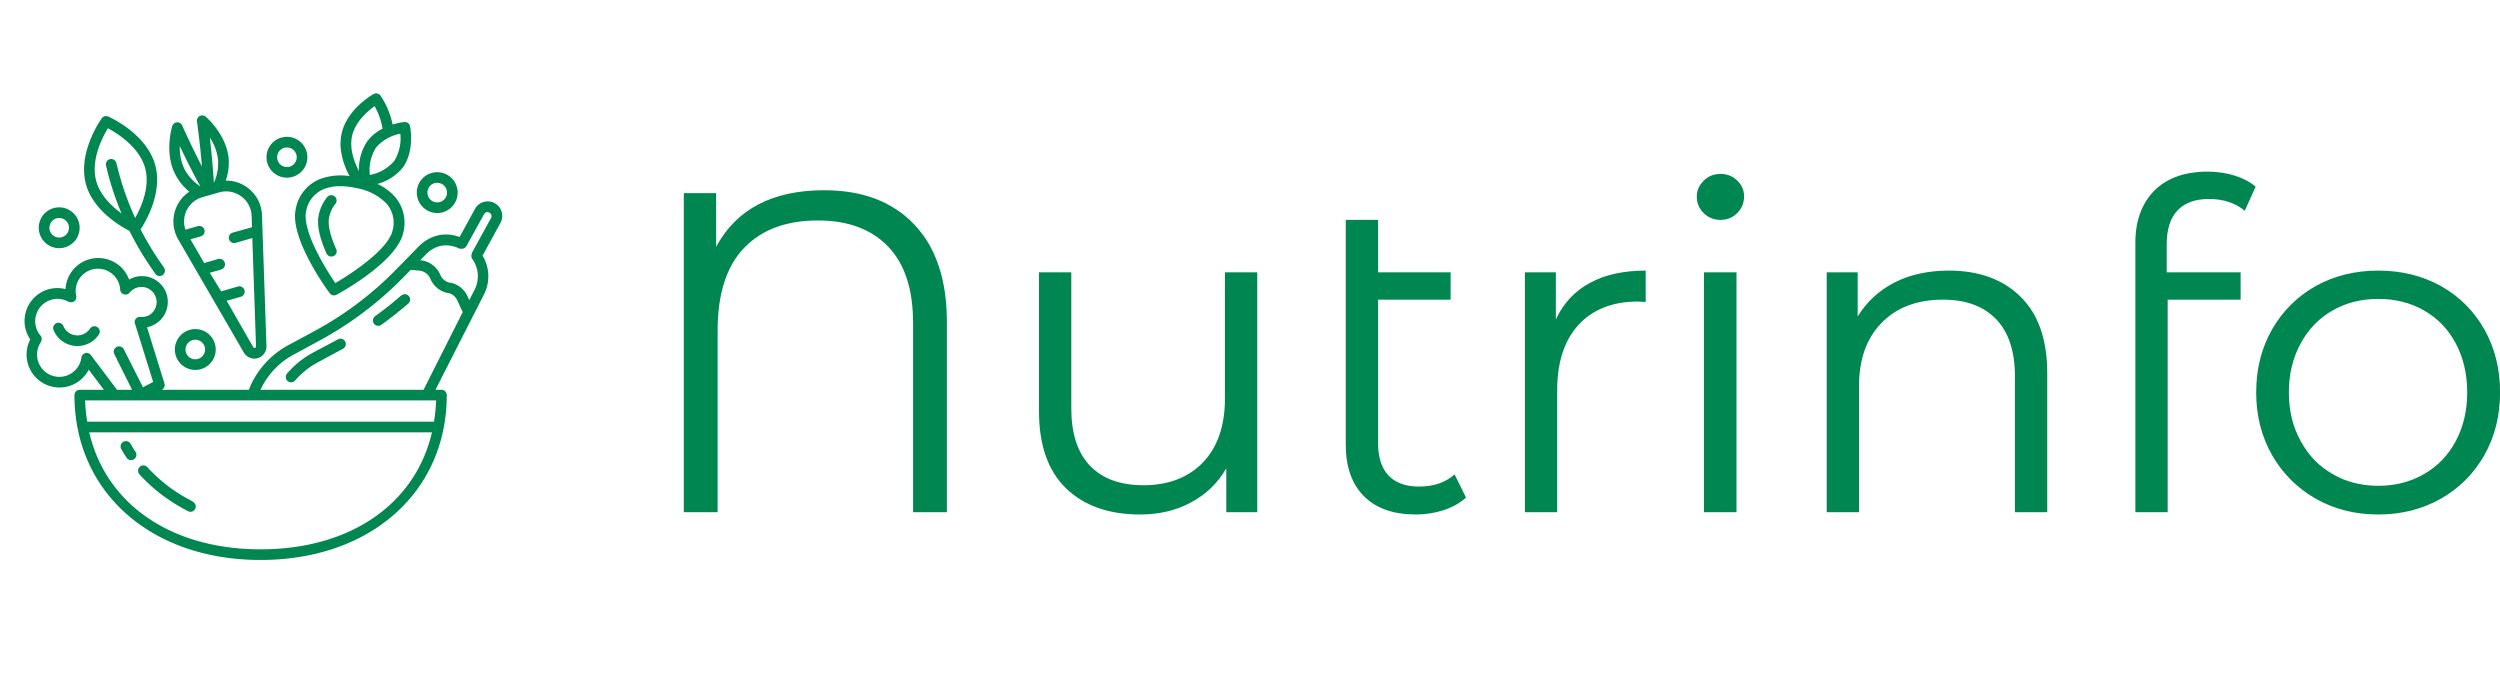 <?xml version="1.0" standalone="no"?>
<svg xmlns="http://www.w3.org/2000/svg" viewBox="0 0 131.616 36" width="131.616" height="36"><g fill="#008650" color="#008650" transform="translate(0 4) scale(0.28)"><svg width="100.0" height="100.0" x="0.0" y="0.0" viewBox="0 0 100 100"><title></title><path d="M35.59,21.76a6.74,6.74,0,0,0-2.06,9L45.85,52a2.28,2.28,0,0,0,2.6,1.05h0a2.28,2.28,0,0,0,1.65-2.27l-.84-24.6a6.74,6.74,0,0,0-6.81-6.51A10.48,10.48,0,0,0,43,15.57c-.41-4.52-4.16-7.79-4.32-7.92a1,1,0,0,0-1.64.9s.48,3.39.85,7.49c0,.34.06.7.09,1l-.48-.93c-1.85-3.67-3.23-6.77-3.24-6.8a1,1,0,0,0-1.87.11c-.06.2-1.51,5,.53,9A10.52,10.52,0,0,0,35.59,21.76Zm9.72.84a4.72,4.72,0,0,1,2,3.68l.07,2.16-3.58,1a1,1,0,1,0,.55,1.92l3.09-.89.7,20.38a.28.28,0,0,1-.52.15l-5-8.73,2.61-.75a1,1,0,1,0-.55-1.92l-2.88.83a1,1,0,0,0-.19.1L39.44,37l2.13-.61A1,1,0,1,0,41,34.42l-2.61.75-2.58-4.46,1.89-.54a1,1,0,1,0-.55-1.92l-2.28.65a4.74,4.74,0,0,1,3.18-6.11l3.14-.9a4.78,4.78,0,0,1,1.32-.19A4.72,4.72,0,0,1,45.31,22.61ZM41,15.75a9.07,9.07,0,0,1-.78,4.34h0c-.09-1.45-.21-2.88-.33-4.25-.14-1.57-.3-3-.44-4.25A9.22,9.22,0,0,1,41,15.75ZM35.68,17c.62,1.23,1.28,2.5,2,3.78h0a9.07,9.07,0,0,1-3-3.27,9.22,9.22,0,0,1-.87-4.34C34.33,14.31,35,15.64,35.68,17Z"></path><path d="M24.34,29.12a56,56,0,0,0,4.2,7.1l.68,1a1,1,0,0,0,1.64-1.14l-.68-1a54.08,54.08,0,0,1-3.75-6.24c.84-1.27,4.21-6.79,2.75-12.1h0c-1.63-5.92-8.57-9-8.86-9.13A1,1,0,0,0,19.11,8c-.19.26-4.57,6.46-2.94,12.38C17.52,25.23,22.5,28.18,24.34,29.12ZM20.28,9.83c1.73.92,5.89,3.49,7,7.45h0c1,3.58-.77,7.48-1.87,9.42a54,54,0,0,1-3.24-9.18l-.29-1.15a1,1,0,0,0-1.94.49L20.21,18a56,56,0,0,0,2.64,7.84c-1.85-1.33-4-3.38-4.75-6.06C17,15.85,19.27,11.5,20.28,9.83Z"></path><path d="M16.92,47.51a2.85,2.85,0,0,1-5-.49,1,1,0,0,0-1.85.76,4.85,4.85,0,0,0,8.52.83,1,1,0,1,0-1.67-1.11Z"></path><path d="M32.88,51.43a3.84,3.84,0,1,0,3.84-3.84A3.85,3.85,0,0,0,32.88,51.43Zm5.68,0a1.84,1.84,0,1,1-1.84-1.84A1.84,1.84,0,0,1,38.56,51.43Z"></path><path d="M82.21,25.77a3.84,3.84,0,1,0-3.84-3.84A3.85,3.85,0,0,0,82.21,25.77Zm0-5.68a1.84,1.84,0,1,1-1.84,1.84A1.84,1.84,0,0,1,82.21,20.08Z"></path><path d="M53.95,19.12a3.84,3.84,0,1,0-3.84-3.84A3.85,3.85,0,0,0,53.95,19.12Zm0-5.68a1.84,1.84,0,1,1-1.84,1.84A1.84,1.84,0,0,1,53.95,13.44Z"></path><path d="M11.13,32.38a3.84,3.84,0,1,0-3.84-3.84A3.85,3.85,0,0,0,11.13,32.38Zm0-5.68a1.84,1.84,0,1,1-1.84,1.84A1.84,1.84,0,0,1,11.13,26.7Z"></path><path d="M24.55,69.16a1,1,0,0,0-1.74,1q.47.83,1,1.62a1,1,0,0,0,1.67-1.11Q25,69.93,24.55,69.16Z"></path><path d="M36.24,80c-.65-.33-1.3-.69-1.93-1.06s-1.49-.94-2.19-1.44a27.93,27.93,0,0,1-3.39-2.89l-.38-.37a7.06,7.06,0,0,1-.62-.67,1,1,0,0,0-1.53,1.29,8.68,8.68,0,0,0,.76.82l.35.35a29.93,29.93,0,0,0,3.64,3.1c.75.54,1.53,1.06,2.34,1.54s1.35.78,2,1.13a1,1,0,1,0,.9-1.78Z"></path><path d="M93.46,24.22a2.73,2.73,0,0,0-4.15.78l-2.9,5.28a7.16,7.16,0,0,0-3.94-.34,7.66,7.66,0,0,0-3.82,2.19l-4.3,4.39A63.75,63.75,0,0,1,59.06,48l-4.69,2.53A16.3,16.3,0,0,0,47.21,58c-.15.33-.27.68-.4,1H30.36l.06,0a1,1,0,0,0,.5-1.19L27.64,47.24a4.85,4.85,0,1,0-3.14-9.08c-.08,0-.14.1-.22.14a6.25,6.25,0,0,0-.28-.66,6.17,6.17,0,0,0-11.68,2.43,6.18,6.18,0,0,0-6.63,9.47,6.18,6.18,0,1,0,11,5.68L19.53,59H15a1,1,0,0,0-1,1c0,18.25,14.39,31,35,31S84,78.25,84,60a1,1,0,0,0-1-1H81.88l9.18-18.05a7.49,7.49,0,0,0-.33-7.17l3.37-6.16A2.74,2.74,0,0,0,93.46,24.22ZM17.13,52.54h0a1,1,0,0,0-.7-.46,1,1,0,0,0-1.12.86A4.19,4.19,0,1,1,7.71,50s0,0,0-.07a1.38,1.38,0,0,0,.13-.37,1,1,0,0,0-.21-.73l0,0a4.19,4.19,0,0,1,5.2-6.4,1,1,0,0,0,.53.11h0l.21,0a1,1,0,0,0,.76-1.19,4.19,4.19,0,1,1,8.27-1.17,1,1,0,0,0,.38.71l0,0a1,1,0,0,0,.16.08l.13.07a1,1,0,0,0,1.11-.31A2.85,2.85,0,1,1,28,45a2.86,2.86,0,0,1-1.58.29,1,1,0,0,0-1.1.89,1,1,0,0,0,.11.54h0l3.37,10.81-1.92,1-3.6-7.14a1,1,0,1,0-1.79.9L24.83,59H22ZM49,89h0c-16.95,0-29.12-8.59-32.22-22H81.22C78.12,80.41,65.95,89,49,89ZM81.6,65H16.4A31.31,31.31,0,0,1,16,61H82A31.32,31.32,0,0,1,81.6,65ZM49,59c0-.06,0-.13.07-.19a14.29,14.29,0,0,1,6.28-6.49L60,49.79A65.77,65.77,0,0,0,75.78,37.92l1.44-1.47,1.7.16a2.51,2.51,0,0,1,2,1.52,4.5,4.5,0,0,0,3.22,2.67l.16,0A2.51,2.51,0,0,1,86,42.22l1,2.18v0L79.64,59ZM92.35,26.66,88.7,33.32a.94.94,0,0,0,0,.14,1,1,0,0,0-.06.2,2.32,2.32,0,0,0,0,.38,1,1,0,0,0,.08.2.94.94,0,0,0,.06.13,5.58,5.58,0,0,1,.52,5.69l-1.06,2.09-.35-.76a4.52,4.52,0,0,0-3.15-2.52l-.16,0a2.5,2.5,0,0,1-1.79-1.48,4.53,4.53,0,0,0-3.61-2.73H79l1.05-1.08a5.67,5.67,0,0,1,2.81-1.64,5.49,5.49,0,0,1,3.55.54,1,1,0,0,0,.16,0,1,1,0,0,0,.19,0,1,1,0,0,0,.19,0,.59.59,0,0,0,.35-.12,1,1,0,0,0,.16-.1,1,1,0,0,0,.13-.15,1,1,0,0,0,.11-.13l3.32-6a.73.73,0,0,1,1.11-.21A.74.74,0,0,1,92.35,26.66Z"></path><path d="M75.38,41.31c-1.53,1.35-3.15,2.63-4.81,3.83a1,1,0,1,0,1.17,1.62c1.71-1.23,3.38-2.56,5-3.95a1,1,0,1,0-1.32-1.5Z"></path><path d="M63.58,49.51,58.88,52A17.07,17.07,0,0,0,54,55.92a1,1,0,1,0,1.51,1.31,15.09,15.09,0,0,1,4.3-3.42l4.69-2.53a1,1,0,0,0-.95-1.76Z"></path><path d="M62,40.84a1,1,0,0,0,1.29.29c1.16-.63,11.32-6.3,12.52-11.61a7.48,7.48,0,0,0-1.67-6.94,10.2,10.2,0,0,0-3.19-2.28,9.29,9.29,0,0,0,4.83-3.14h0C78,14,77.13,9.64,77.1,9.46A1,1,0,0,0,76,8.66a11.92,11.92,0,0,0-2.18.47,15.14,15.14,0,0,0-2.28-5.44,1,1,0,0,0-1.3-.29c-.2.11-5,2.83-6,7.42-.72,3.19.58,6.34,1.49,8a11.3,11.3,0,0,0-5.64.59A7.48,7.48,0,0,0,55.61,25C54.42,30.3,61.18,39.78,62,40.84ZM74.11,16h0a7.93,7.93,0,0,1-4.57,2.61,7.89,7.89,0,0,1,1.15-5.14,7.94,7.94,0,0,1,4.57-2.61A7.89,7.89,0,0,1,74.11,16ZM66.2,11.26c.61-2.7,3-4.69,4.23-5.59a12.66,12.66,0,0,1,1.5,4.24,8.09,8.09,0,0,0-2.86,2.35,9.34,9.34,0,0,0-1.57,5.64C66.75,16.47,65.63,13.82,66.2,11.26ZM57.56,25.43a5.49,5.49,0,0,1,3.3-4.15A8.2,8.2,0,0,1,64,20.72a14.11,14.11,0,0,1,3.08.37,10.49,10.49,0,0,1,5.53,2.83,5.49,5.49,0,0,1,1.2,5.16C73,32.54,66.38,37,63.05,38.94,60.88,35.78,56.79,28.89,57.56,25.43Z"></path><path d="M63.21,32.55c-1.16-2.6-1.62-4.67-1.32-6a5.91,5.91,0,0,1,1.17-2.5,1,1,0,1,0-1.54-1.28,7.87,7.87,0,0,0-1.58,3.34c-.4,1.77.09,4.21,1.45,7.25a1,1,0,0,0,1.83-.82Z"></path></svg></g><path fill="#008650" fill-rule="nonzero" d="M7.39 0.98Q10.42 0.98 12.13 2.78Q13.85 4.58 13.85 7.92L13.85 7.92L13.85 17.93L12.07 17.93L12.07 7.97Q12.07 5.30 10.75 3.94Q9.43 2.57 7.06 2.57L7.06 2.57Q4.56 2.57 3.17 4.02Q1.78 5.47 1.78 8.38L1.78 8.38L1.78 17.93L0 17.93L0 1.13L1.70 1.13L1.70 3.96Q3.31 0.98 7.39 0.98L7.39 0.98ZM28.49 5.30L30.19 5.30L30.19 17.93L28.56 17.93L28.56 15.62Q27.89 16.78 26.71 17.41Q25.54 18.05 24.02 18.05L24.02 18.05Q21.55 18.05 20.12 16.67Q18.70 15.29 18.70 12.62L18.70 12.62L18.70 5.30L20.40 5.30L20.40 12.46Q20.40 14.45 21.38 15.48Q22.37 16.51 24.19 16.51L24.19 16.51Q26.18 16.51 27.34 15.30Q28.49 14.09 28.49 11.93L28.49 11.93L28.49 5.30ZM40.58 15.94L41.18 17.16Q40.70 17.59 40.01 17.82Q39.31 18.05 38.54 18.05L38.54 18.05Q36.77 18.05 35.81 17.09Q34.85 16.13 34.85 14.38L34.85 14.38L34.85 2.54L36.55 2.54L36.55 5.30L40.37 5.30L40.37 6.74L36.55 6.74L36.55 14.28Q36.55 15.41 37.10 16.00Q37.66 16.58 38.71 16.58L38.71 16.58Q39.86 16.58 40.58 15.94L40.58 15.94ZM45.91 7.78Q46.51 6.50 47.70 5.86Q48.89 5.21 50.64 5.21L50.64 5.21L50.64 6.86L50.23 6.84Q48.24 6.84 47.11 8.06Q45.98 9.29 45.98 11.50L45.98 11.50L45.98 17.93L44.28 17.93L44.28 5.30L45.91 5.30L45.91 7.78ZM53.71 17.93L53.71 5.30L55.42 5.30L55.42 17.93L53.71 17.93ZM54.58 2.54Q54.05 2.54 53.69 2.18Q53.33 1.82 53.33 1.32L53.33 1.32Q53.33 0.84 53.69 0.48Q54.05 0.12 54.58 0.12L54.58 0.12Q55.10 0.12 55.46 0.47Q55.82 0.82 55.82 1.30L55.82 1.30Q55.82 1.82 55.46 2.18Q55.10 2.54 54.58 2.54L54.58 2.54ZM66.60 5.21Q68.98 5.21 70.38 6.59Q71.78 7.97 71.78 10.61L71.78 10.61L71.78 17.93L70.08 17.93L70.08 10.78Q70.08 8.81 69.10 7.78Q68.11 6.74 66.29 6.74L66.29 6.74Q64.25 6.74 63.06 7.96Q61.87 9.17 61.87 11.30L61.87 11.30L61.87 17.93L60.17 17.93L60.17 5.30L61.80 5.30L61.80 7.63Q62.50 6.48 63.73 5.84Q64.97 5.21 66.60 5.21L66.60 5.21ZM80.30 1.44Q79.20 1.44 78.64 2.04Q78.07 2.64 78.07 3.82L78.07 3.82L78.07 5.30L81.96 5.30L81.96 6.74L78.12 6.74L78.12 17.93L76.42 17.93L76.42 3.74Q76.42 2.02 77.41 1.01Q78.41 0 80.23 0L80.23 0Q80.95 0 81.62 0.20Q82.30 0.41 82.75 0.79L82.75 0.79L82.18 2.06Q81.43 1.44 80.30 1.44L80.30 1.44ZM89.21 18.05Q87.38 18.05 85.92 17.22Q84.46 16.39 83.62 14.93Q82.78 13.46 82.78 11.62L82.78 11.62Q82.78 9.77 83.62 8.30Q84.46 6.84 85.92 6.02Q87.38 5.21 89.21 5.21L89.21 5.21Q91.03 5.21 92.50 6.02Q93.96 6.84 94.79 8.30Q95.62 9.77 95.62 11.62L95.62 11.62Q95.62 13.46 94.79 14.93Q93.96 16.39 92.50 17.22Q91.03 18.05 89.21 18.05L89.21 18.05ZM89.21 16.54Q90.55 16.54 91.62 15.92Q92.69 15.31 93.29 14.18Q93.89 13.06 93.89 11.62L93.89 11.62Q93.89 10.18 93.29 9.05Q92.69 7.92 91.62 7.31Q90.55 6.70 89.21 6.70L89.21 6.70Q87.86 6.70 86.80 7.31Q85.73 7.92 85.12 9.05Q84.50 10.18 84.50 11.62L84.50 11.62Q84.50 13.06 85.12 14.18Q85.73 15.31 86.80 15.92Q87.86 16.54 89.21 16.54L89.21 16.54Z" transform="translate(36, 9.036)"></path></svg>